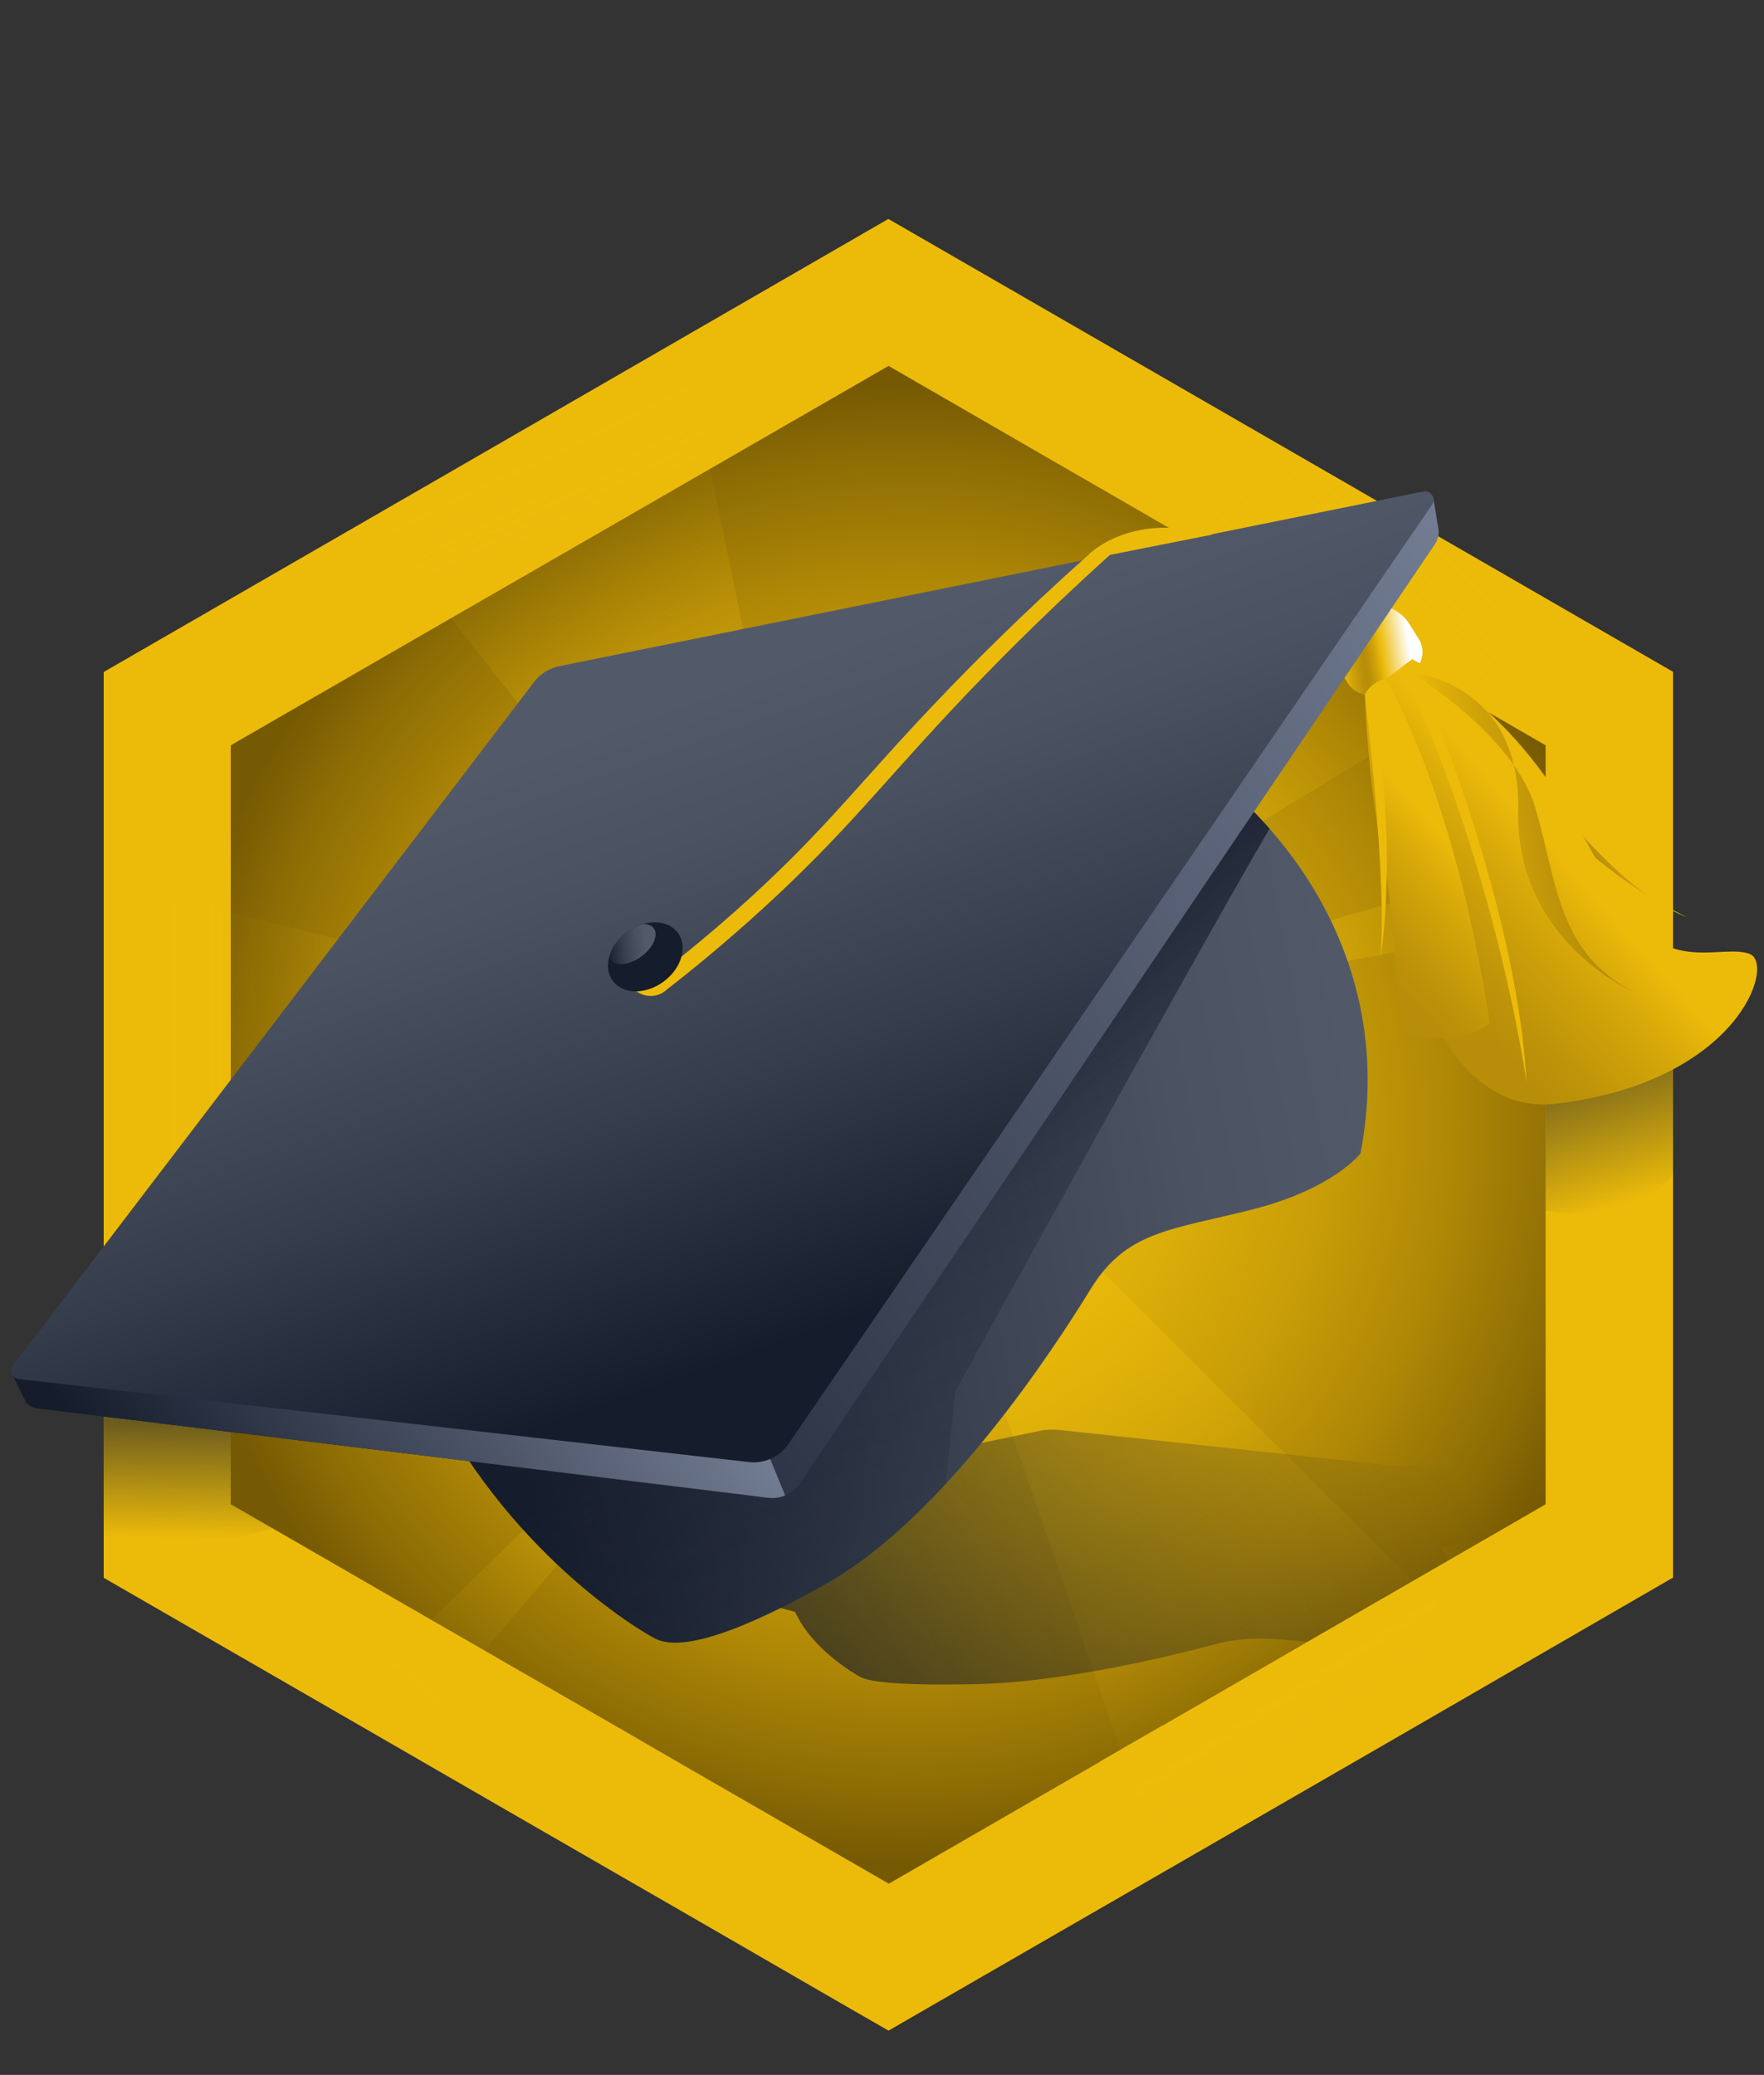 <?xml version="1.0" encoding="UTF-8"?><svg xmlns="http://www.w3.org/2000/svg" xmlns:xlink="http://www.w3.org/1999/xlink" viewBox="0 0 928.9 1092.7"><rect x="0" y="0" width="928.9" height="1092.7" fill="#333333" stroke="none"/><defs><style>.cls-1{fill:url(#linear-gradient-12);}.cls-1,.cls-2,.cls-3,.cls-4,.cls-5,.cls-6,.cls-7,.cls-8,.cls-9,.cls-10,.cls-11,.cls-12,.cls-13,.cls-14,.cls-15,.cls-16,.cls-17,.cls-18,.cls-19,.cls-20,.cls-21,.cls-22,.cls-23,.cls-24,.cls-25{stroke-width:0px;}.cls-2{fill:url(#linear-gradient-17);}.cls-3{fill:url(#linear-gradient-19);}.cls-4{fill:url(#linear-gradient);}.cls-5{fill:url(#linear-gradient-21);}.cls-6{fill:url(#linear-gradient-6);}.cls-26{clip-path:url(#clippath-2);}.cls-7{fill:url(#linear-gradient-15);}.cls-8{fill:url(#linear-gradient-11);}.cls-9{fill:url(#linear-gradient-5);}.cls-10{fill:none;}.cls-27{clip-path:url(#clippath-1);}.cls-11{fill:url(#linear-gradient-13);}.cls-12{fill:#151c2b;}.cls-13{fill:url(#linear-gradient-16);}.cls-14{fill:url(#linear-gradient-20);}.cls-15{fill:url(#linear-gradient-14);}.cls-16{fill:url(#linear-gradient-2);}.cls-17{fill:url(#linear-gradient-7);}.cls-18{fill:#ecbb0a;}.cls-19{fill:url(#linear-gradient-3);}.cls-28{clip-path:url(#clippath);}.cls-20{fill:url(#linear-gradient-9);}.cls-21{fill:url(#radial-gradient);}.cls-29{clip-path:url(#clippath-3);}.cls-22{fill:url(#linear-gradient-8);}.cls-23{fill:url(#linear-gradient-18);}.cls-24{fill:url(#linear-gradient-10);}.cls-25{fill:url(#linear-gradient-4);}</style><radialGradient id="radial-gradient" cx="478.45" cy="591.5" fx="478.45" fy="591.5" r="443.18" gradientUnits="userSpaceOnUse"><stop offset=".01" stop-color="#ecbb0a"/><stop offset=".18" stop-color="#e8b709"/><stop offset=".33" stop-color="#dcae09"/><stop offset=".49" stop-color="#c99e07"/><stop offset=".65" stop-color="#ae8706"/><stop offset=".8" stop-color="#8b6b04"/><stop offset=".88" stop-color="#755903"/></radialGradient><linearGradient id="linear-gradient" x1="816.77" y1="499.85" x2="870.48" y2="671.03" gradientUnits="userSpaceOnUse"><stop offset=".02" stop-color="#151c2b"/><stop offset=".78" stop-color="#151c2b" stop-opacity="0"/></linearGradient><linearGradient id="linear-gradient-2" x1="99.86" y1="705.26" x2="98.03" y2="853.3" gradientUnits="userSpaceOnUse"><stop offset=".02" stop-color="#151c2b"/><stop offset=".71" stop-color="#151c2b" stop-opacity="0"/></linearGradient><linearGradient id="linear-gradient-3" x1="259.16" y1="235.16" x2="469.69" y2="538.03" gradientTransform="translate(61.71 -44.84) rotate(9.27)" gradientUnits="userSpaceOnUse"><stop offset=".01" stop-color="#ecbb0a" stop-opacity="0"/><stop offset=".18" stop-color="rgba(236,187,10,.23)" stop-opacity=".23"/><stop offset=".4" stop-color="rgba(236,187,10,.5)" stop-opacity=".5"/><stop offset=".6" stop-color="rgba(236,187,10,.72)" stop-opacity=".72"/><stop offset=".77" stop-color="rgba(236,187,10,.87)" stop-opacity=".87"/><stop offset=".91" stop-color="rgba(236,187,10,.97)" stop-opacity=".97"/><stop offset="1" stop-color="#ecbb0a"/></linearGradient><linearGradient id="linear-gradient-4" x1="58.86" y1="572.45" x2="481.27" y2="572.45" gradientUnits="userSpaceOnUse"><stop offset=".05" stop-color="#ecbb0a" stop-opacity="0"/><stop offset=".21" stop-color="rgba(236,187,10,.23)" stop-opacity=".23"/><stop offset=".42" stop-color="rgba(236,187,10,.5)" stop-opacity=".5"/><stop offset=".61" stop-color="rgba(236,187,10,.72)" stop-opacity=".72"/><stop offset=".78" stop-color="rgba(236,187,10,.87)" stop-opacity=".87"/><stop offset=".91" stop-color="rgba(236,187,10,.97)" stop-opacity=".97"/><stop offset="1" stop-color="#ecbb0a"/></linearGradient><linearGradient id="linear-gradient-5" x1="283.15" y1="54.07" x2="437.62" y2="378.32" gradientTransform="translate(255.28 1184.27) rotate(-111.03)" gradientUnits="userSpaceOnUse"><stop offset=".01" stop-color="#ecbb0a" stop-opacity="0"/><stop offset=".09" stop-color="rgba(236,187,10,.12)" stop-opacity=".12"/><stop offset=".28" stop-color="rgba(236,187,10,.38)" stop-opacity=".38"/><stop offset=".46" stop-color="rgba(236,187,10,.6)" stop-opacity=".6"/><stop offset=".62" stop-color="rgba(236,187,10,.78)" stop-opacity=".78"/><stop offset=".77" stop-color="rgba(236,187,10,.9)" stop-opacity=".9"/><stop offset=".9" stop-color="rgba(236,187,10,.97)" stop-opacity=".97"/><stop offset="1" stop-color="#ecbb0a"/></linearGradient><linearGradient id="linear-gradient-6" x1="398.93" y1="255.64" x2="618.53" y2="571.55" gradientTransform="translate(1195.55 93.96) rotate(-169.34) scale(1 -1)" gradientUnits="userSpaceOnUse"><stop offset=".01" stop-color="#ecbb0a" stop-opacity="0"/><stop offset=".34" stop-color="rgba(236,187,10,.37)" stop-opacity=".37"/><stop offset=".66" stop-color="rgba(236,187,10,.71)" stop-opacity=".71"/><stop offset=".89" stop-color="rgba(236,187,10,.92)" stop-opacity=".92"/><stop offset="1" stop-color="#ecbb0a"/></linearGradient><linearGradient id="linear-gradient-7" x1="601.31" y1="-167.15" x2="759.91" y2="165.79" gradientTransform="translate(1087.4 1037.5) rotate(-127.89) scale(1 -1)" gradientUnits="userSpaceOnUse"><stop offset=".01" stop-color="#ecbb0a" stop-opacity="0"/><stop offset=".13" stop-color="rgba(236,187,10,.19)" stop-opacity=".19"/><stop offset=".3" stop-color="rgba(236,187,10,.43)" stop-opacity=".43"/><stop offset=".47" stop-color="rgba(236,187,10,.64)" stop-opacity=".64"/><stop offset=".63" stop-color="rgba(236,187,10,.79)" stop-opacity=".79"/><stop offset=".77" stop-color="rgba(236,187,10,.91)" stop-opacity=".91"/><stop offset=".9" stop-color="rgba(236,187,10,.98)" stop-opacity=".98"/><stop offset="1" stop-color="#ecbb0a"/></linearGradient><linearGradient id="linear-gradient-8" x1="898.13" y1="-210.37" x2="1206.19" y2="78.03" gradientTransform="translate(335.75 1787.95) rotate(-79.3) scale(1 -1)" gradientUnits="userSpaceOnUse"><stop offset=".09" stop-color="#ecbb0a" stop-opacity="0"/><stop offset=".16" stop-color="rgba(236,187,10,.11)" stop-opacity=".11"/><stop offset=".4" stop-color="rgba(236,187,10,.42)" stop-opacity=".42"/><stop offset=".6" stop-color="rgba(236,187,10,.67)" stop-opacity=".67"/><stop offset=".78" stop-color="rgba(236,187,10,.85)" stop-opacity=".85"/><stop offset=".92" stop-color="rgba(236,187,10,.96)" stop-opacity=".96"/><stop offset="1" stop-color="#ecbb0a"/></linearGradient><clipPath id="clippath"><polygon class="cls-10" points="467.9 192.7 813.9 392.5 813.9 792.2 468.4 991.8 121.5 792.2 121.5 392.5 467.9 192.7"/></clipPath><linearGradient id="linear-gradient-9" x1="881.19" y1="830.72" x2="890.9" y2="830.72" gradientTransform="translate(74.66 -49.25) rotate(5.01)" gradientUnits="userSpaceOnUse"><stop offset=".02" stop-color="#151c2b"/><stop offset=".99" stop-color="#151c2b" stop-opacity="0"/></linearGradient><linearGradient id="linear-gradient-10" x1="285.52" y1="1002.06" x2="758.05" y2="748.01" gradientTransform="matrix(1,0,0,1,0,0)" xlink:href="#linear-gradient-9"/><linearGradient id="linear-gradient-11" x1="337.76" y1="370.73" x2="384.66" y2="370.73" gradientTransform="translate(246.16 540.29) rotate(22.8) scale(1 -1)" gradientUnits="userSpaceOnUse"><stop offset=".14" stop-color="#fff"/><stop offset=".46" stop-color="#ecbb0a"/><stop offset=".54" stop-color="#d0a309"/><stop offset=".62" stop-color="#bd9209"/><stop offset=".67" stop-color="#b78d09"/><stop offset=".74" stop-color="#bf9409"/><stop offset=".85" stop-color="#d5a709"/><stop offset=".93" stop-color="#ecbb0a"/></linearGradient><linearGradient id="linear-gradient-12" x1="390.64" y1="622.21" x2="882.5" y2="635.79" gradientTransform="translate(1023.12 -81.69) rotate(170.88) scale(1 -1)" gradientUnits="userSpaceOnUse"><stop offset="0" stop-color="#525a6a"/><stop offset=".23" stop-color="#4b5363"/><stop offset=".55" stop-color="#38404f"/><stop offset=".94" stop-color="#1a2130"/><stop offset="1" stop-color="#151c2b"/></linearGradient><clipPath id="clippath-1"><path class="cls-10" d="M643.61,412.53s96.51,70.95,72.84,194.84c0,0-14.14,18.77-57.27,29.65-43.12,10.88-66.15,11.28-84.98,42.01-18.82,30.73-76.89,119.89-139,154.93-62.11,35.04-82.24,32.99-90.14,28.98-7.9-4.01-78.56-45.46-121.08-133.65-42.53-88.19,419.64-316.76,419.64-316.76Z"/></clipPath><linearGradient id="linear-gradient-13" x1="535.01" y1="922.21" x2="726.86" y2="561.95" gradientTransform="translate(1023.12 -81.69) rotate(170.88) scale(1 -1)" gradientUnits="userSpaceOnUse"><stop offset="0" stop-color="#151c2b" stop-opacity="0"/><stop offset=".29" stop-color="rgba(21,28,43,.16)" stop-opacity=".16"/><stop offset=".71" stop-color="rgba(21,28,43,.6)" stop-opacity=".6"/><stop offset="1" stop-color="#151c2b"/></linearGradient><linearGradient id="linear-gradient-14" x1="287.69" y1="358.32" x2="991.49" y2="728.16" gradientTransform="translate(1023.12 -81.69) rotate(170.88) scale(1 -1)" gradientUnits="userSpaceOnUse"><stop offset="0" stop-color="#727c92"/><stop offset="1" stop-color="#151c2b"/></linearGradient><clipPath id="clippath-2"><path class="cls-10" d="M754.91,263.03l2.67,16.42c.14,2.52-.55,5.02-1.96,7.11l-334.48,494.67c-3.67,5.43-10.08,8.35-16.59,7.55l-384.77-47.11c-2.32-.28-4.46-1.41-6-3.17l-6.84-13.86,747.99-461.62Z"/></clipPath><linearGradient id="linear-gradient-15" x1="808.27" y1="619.95" x2="1058.09" y2="751.23" xlink:href="#linear-gradient-14"/><linearGradient id="linear-gradient-16" x1="757.51" y1="291.66" x2="686.26" y2="678.84" gradientTransform="translate(1023.12 -81.69) rotate(170.88) scale(1 -1)" gradientUnits="userSpaceOnUse"><stop offset=".13" stop-color="#525a6a"/><stop offset=".33" stop-color="#4a5262"/><stop offset=".63" stop-color="#363e4d"/><stop offset=".99" stop-color="#151c2b"/><stop offset="1" stop-color="#151c2b"/></linearGradient><linearGradient id="linear-gradient-17" x1="277.76" y1="482.29" x2="266.69" y2="475.26" gradientTransform="translate(1023.12 -81.69) rotate(170.88) scale(1 -1)" gradientUnits="userSpaceOnUse"><stop offset=".15" stop-color="#b78d09"/><stop offset=".37" stop-color="#bf9409"/><stop offset=".73" stop-color="#d5a709"/><stop offset="1" stop-color="#ecbb0a"/></linearGradient><clipPath id="clippath-3"><ellipse class="cls-10" cx="339.83" cy="503.88" rx="21.31" ry="16.21" transform="translate(-232.97 300.69) rotate(-36.47)"/></clipPath><linearGradient id="linear-gradient-18" x1="716.15" y1="546.94" x2="742.46" y2="546.94" gradientTransform="translate(1232.04 363.42) rotate(-155.34) scale(.98 -.91) skewX(5.18)" xlink:href="#linear-gradient-16"/><linearGradient id="linear-gradient-19" x1="378.36" y1="551.21" x2="283.85" y2="491.16" xlink:href="#linear-gradient-17"/><linearGradient id="linear-gradient-20" x1="413.5" y1="522.2" x2="340.03" y2="475.52" xlink:href="#linear-gradient-17"/><linearGradient id="linear-gradient-21" x1="257.25" y1="478.06" x2="345.58" y2="478.06" xlink:href="#linear-gradient-17"/></defs><g id="Layer_1"><g id="Layer_1-2"><g id="Layer_4"><polygon class="cls-21" points="491.8 161 100.4 366.2 100.4 792 482.8 1022 856.5 801.6 847.5 373.2 491.8 161"/></g></g><g id="Layer_14_copy"><path class="cls-18" d="M707.4,853.7c1.2,2.3,2.2,3.6,2.9,4.4,5.1-2.8,10.3-9.1,12.7-12.1.7-.8,1.3-1.7,2-2.5l-17.6,10.2ZM572.9,937.2c-.8,1.3-1.7,2.7-2.5,4.1,3,1,5.6,3.3,6.9,6.5.7,1.5,1,3.1,1,4.7,3.6-5.8,7.8-11,12.9-15.8,7.4-8.7,14.3-18.5,20.9-28l-32.9,19c-2,3-4.2,6.1-6.3,9.5ZM360.5,930.1l-32.8-19c6.1,8.7,12.4,17.6,19.2,25.5,2.7,2.5,5.2,5.2,7.4,8l6.2,3.7c.1-.2.2-.4.2-.6,1.3-3.1,3.9-5.4,6.9-6.5-.8-1.4-1.6-2.8-2.5-4.1-1.5-2.4-3-4.7-4.6-7ZM227.9,858.2c.6-.7,1.3-1.7,2.2-3.3l-14.8-8.5c2.5,2.9,7.7,9.1,12.6,11.8ZM719.2,260.4l-5.5-3.2-245.9-141.9-244.1,141-5.2,3-163.9,94.6v477l148.9,85.9,62.5,36.1,77.7,44.8,37.6,21.7,31.3,18.1,30.1,17.4,25.2,14.5,26.1-15.1,31.4-18.1,31.7-18.3,38-21.9,79.4-45.8,61.5-35.5,145-83.9v-477l-161.8-93.4ZM707.4,853.7l-29.2,16.9-2.7,1.6-63.2,36.5-32.9,19-109.1,63-1.9,1.1-.4.2-107.3-61.9-32.8-19-65.9-37.9-2.7-1.6-29.2-16.8-14.8-8.5-62-35.8-31.8-18.3v-399.7l113.8-65.7,36.3-20.9,196.3-113.2,197.9,114.3,36.3,20.9,111.8,64.6v399.7l-27.3,15.8-61.7,35.6-17.5,10.1ZM215.4,846.3c2.5,3,7.6,9.2,12.5,11.8.6-.7,1.3-1.7,2.2-3.3l-14.7-8.5ZM365.2,937.2c-1.6-2.5-3.1-4.8-4.7-7.1l-32.8-19c6.1,8.7,12.4,17.6,19.2,25.5,2.7,2.5,5.2,5.2,7.4,8l6.2,3.7c.1-.2.2-.4.2-.6,1.3-3.1,3.9-5.4,6.9-6.5-.7-1.3-1.6-2.7-2.4-4ZM579.3,927.7c-2.1,3-4.2,6.2-6.4,9.5-.8,1.3-1.7,2.7-2.5,4.1,3,1,5.6,3.3,6.9,6.5.7,1.5,1,3.1,1,4.7,3.6-5.8,7.8-11,12.9-15.8,7.4-8.7,14.3-18.5,20.9-28l-32.8,19ZM707.4,853.7c1.2,2.3,2.2,3.6,2.9,4.4,5.1-2.8,10.3-9.1,12.7-12.1.7-.8,1.3-1.7,2-2.5l-17.6,10.2Z"/></g><path class="cls-4" d="M881,618.45s-15.93,27.22-67.1,19.21v-115.68l67.1,35.62v60.84Z"/><polyline class="cls-16" points="121.5 792.2 143.56 804.89 54.6 830.9 54.6 731.34 121.5 738.95 121.5 792.2"/></g><g id="Layer_8"><polygon class="cls-19" points="444.37 588.02 196.58 273.81 359.63 177.78 444.37 588.02"/><polygon class="cls-25" points="481.27 570.53 58.86 679.81 59.79 465.1 481.27 570.53"/><polygon class="cls-9" points="468.71 618.45 213.52 918.03 178.54 900.22 468.71 618.45"/><polygon class="cls-6" points="459.85 557.61 831.66 330.66 659.63 232.88 459.85 557.61"/><polygon class="cls-17" points="463.76 552.93 865.44 476.46 863.32 437.83 463.76 552.93"/><polygon class="cls-22" points="463.76 552.93 612.1 986.19 793.01 881.71 463.76 552.93"/></g><g id="Graduation_Cap"><g class="cls-28"><path class="cls-20" d="M880.14,853.12c2.85,1.98,5.94,3.71,9.3,5.07,0,0-4.01-1.84-9.3-5.07Z"/><path class="cls-24" d="M896.01,864.52c-6.91-2.89-26.52-2.54-32.43-11.88-1.67-2.64-2.38-6.12-3.3-10.15,3.93,3.33,8.11,6.17,11.7,8.36-4.93-3.43-9.09-7.59-12.54-11.81-1.77-6.75-4.88-14.66-13.84-22.66-1.06-1.16-2.39-2.21-3.84-3.15-2.88-2.18-6.24-4.35-10.16-6.5,2.24-.7,3.51-1.86,3.06-3.12l-.88-2.49c-.43-1.21-1.7-2.29-3.54-3.16l22.73-5.47c1.41-.34,2.48-.86,3.06-1.49l2.73-4.3h0c.6-.63-.22-1.45-2.12-1.65l-73.22-7.84c-22.88-8.01-41.78-5.14-41.78-5.14-1.01.12-2,.23-3,.35l-180.82-19.35c-3.46-.37-7.08-.22-10.18.43l-260.65,54.48c-1.28.27-1.74.84-1.4,1.36l.47,4.17c.47.61,1.46,1.14,2.78,1.48l129.86,33.86c8.8,19.61,31.31,32.7,34.41,34.3,3.71,1.91,15.31,4.81,62.04,3.73,46.73-1.08,105.3-15.76,124.77-20.96,19.47-5.2,33.47-2.55,62.36-.04,28.89,2.51,42.38-.35,42.38-.35,34.37-19.89,22.47-40.58,13.6-50.26l47.4-11.4.32.92c.37,1.05,1.84,1.94,3.86,2.49,0,0,0,0,0,0,0,0-8.07,7.93-14.85,18.26-5.59,6.34-11.86,12.79-17.12,16.5,0,0,5.84-3.47,13.13-9.78-.18.35-.37.7-.54,1.06-6.48,8.27-13.03,16.08-16.92,19.16,0,0,5.7,2.1,13.34,3.5,2.61,7.31,10.45,13.19,27.11,15.54,60.81,8.58,88.95-4.12,82.04-7Z"/></g><path class="cls-8" d="M714.33,318.39h18.5c7.04,0,12.76,5.72,12.76,12.76v9.25c0,12.15-9.86,22.01-22.01,22.01h0c-12.15,0-22.01-9.86-22.01-22.01v-9.25c0-7.04,5.72-12.76,12.76-12.76Z" transform="translate(1517.73 246.75) rotate(148.08)"/><path class="cls-1" d="M643.61,412.53s96.51,70.95,72.84,194.84c0,0-14.14,18.77-57.27,29.65-43.12,10.88-66.15,11.28-84.98,42.01-18.82,30.73-76.89,119.89-139,154.93-62.11,35.04-82.24,32.99-90.14,28.98-7.9-4.01-78.56-45.46-121.08-133.65-42.53-88.19,419.64-316.76,419.64-316.76Z"/><g class="cls-27"><path class="cls-11" d="M677.58,422.2c-3.26-.53-174.42,310.38-174.42,310.38l-16.02,150.64-228.17,71.52-84.97-269.71,481.57-297.38,22,34.55Z"/></g><path class="cls-15" d="M754.91,263.03l2.67,16.42c.14,2.52-.55,5.02-1.96,7.11l-334.48,494.67c-3.67,5.43-10.08,8.35-16.59,7.55l-384.77-47.11c-2.32-.28-4.46-1.41-6-3.17l-6.84-13.86,747.99-461.62Z"/><g class="cls-26"><polygon class="cls-7" points="405.56 768.31 419.39 801.96 4.25 752.56 -9.92 692.65 405.56 768.31"/></g><path class="cls-13" d="M754.12,265.75l-338.96,494.71c-4.64,6.77-12.64,10.43-20.8,9.5L9.86,726.26c-3.45-.39-5.15-4.39-3.05-7.15l274.47-360.01c3.26-4.28,7.97-7.23,13.24-8.29l455.01-91.97c3.93-.8,6.84,3.6,4.57,6.91Z"/><path class="cls-18" d="M335.21,522.05c4.92,3.66,11.78,3.19,16.15-1.1,11.94-9.28,30.14-23.96,51.19-43.25,41.21-37.76,60.86-63.46,97.4-102.55,19-20.33,47.35-49.41,84.53-82.94-.35-.37-2.3-2.36-5.48-2.43-2-.04-4.02.68-5.58,2.18-35.27,31.43-62.06,58.49-79.47,76.76-40.9,42.91-58.22,66.86-98.59,103.78-24.88,22.75-46.55,39.49-60.16,49.55Z"/><ellipse class="cls-12" cx="339.83" cy="503.88" rx="21.31" ry="16.21" transform="translate(-232.97 300.69) rotate(-36.47)"/><path class="cls-2" d="M783.65,374.96s57.8,91.3,104.83,108.03c0,0-76.18-33.02-104.83-108.03Z"/><g class="cls-29"><ellipse class="cls-23" cx="332.96" cy="497.15" rx="14.03" ry="8.09" transform="translate(-230.31 295.29) rotate(-36.47)"/></g><path class="cls-18" d="M573.44,291.96s21.67-22.63,65.11-10.45l-54.06,10.69-11.05-.25Z"/><path class="cls-3" d="M718.75,365.77s5.46,227.13,101.14,215.46c95.68-11.67,115.18-73.7,101.46-78.86s-39.94,9.17-61.88-18.6c-21.94-27.77-42.94-99.13-115.79-136.58l-24.93,18.59Z"/><path class="cls-18" d="M743.68,347.18s54.6,122.42,60.19,223c0,0-14.71-108.68-65.64-218.94l5.45-4.06Z"/><path class="cls-14" d="M718.75,365.77s19.49,145.08,17.68,177.92c0,0,30.49,9.26,48.04-4.88,0,0-14.76-109.5-54.73-181.23,0,0-7.31.9-10.98,8.19Z"/><path class="cls-18" d="M718.75,365.77s12.13,99.9,8.07,139.54c0,0,10.82-60.54-5.7-142.99l-2.37,3.45Z"/><path class="cls-5" d="M743.07,354.2s53.45,32.5,65.07,70.19c11.62,37.69,11.11,76.2,51.31,97.6,0,0-61.46-26.9-59.99-95.1,1.47-68.2-56.39-72.69-56.39-72.69Z"/></g></svg>